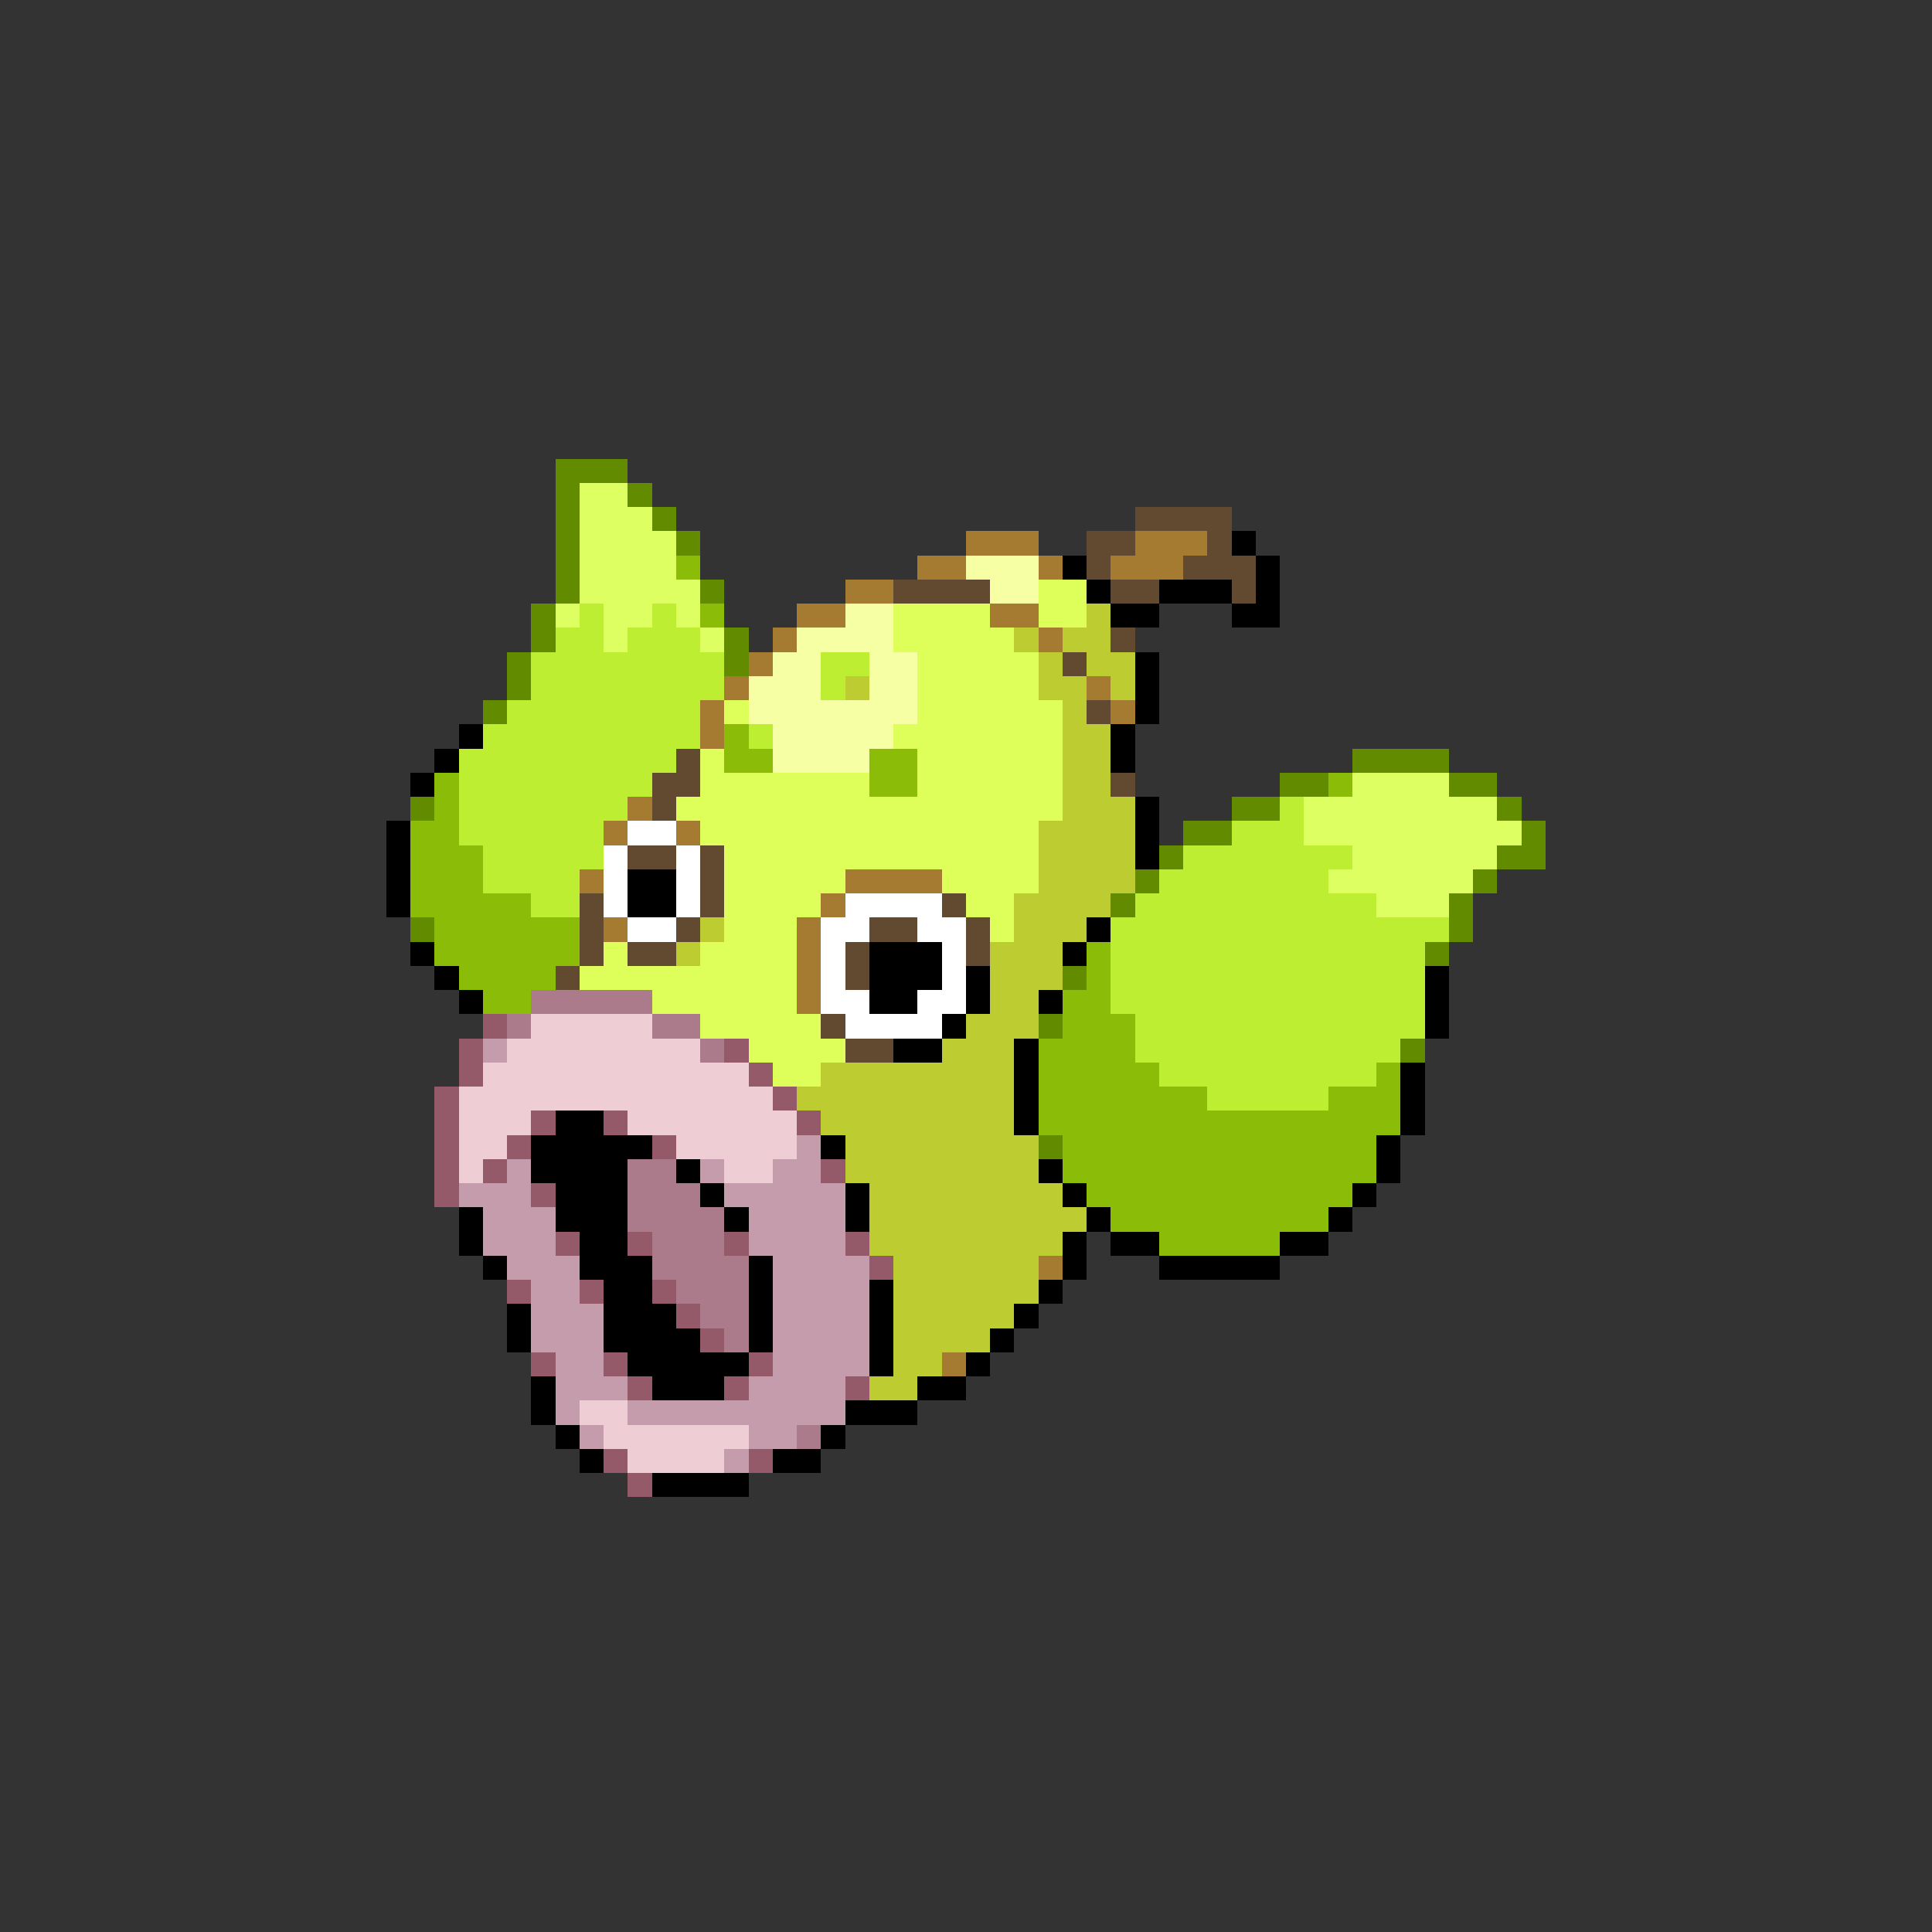 <svg xmlns="http://www.w3.org/2000/svg" viewBox="0 -0.5 80 80" shape-rendering="crispEdges">
<rect x="0" y="-0.5" width="80" height="80" fill="#333333" stroke="none"/>
<path stroke="#628b00" d="M23 19h3M23 20h1M26 20h1M23 21h1M27 21h1M23 22h1M28 22h1M23 23h1M23 24h1M29 24h1M22 25h1M22 26h1M30 26h1M21 27h1M30 27h1M21 28h1M20 29h1M56 31h4M53 32h2M60 32h2M17 33h1M51 33h2M62 33h1M49 34h2M63 34h1M48 35h1M62 35h2M47 36h1M61 36h1M46 37h1M60 37h1M17 38h1M60 38h1M59 39h1M44 40h1M43 42h1M58 43h1M43 47h1" />
<path stroke="#deff62" d="M24 20h2M24 21h3M24 22h4M24 23h4M24 24h5M23 25h1M25 25h2M28 25h1M25 26h1M29 26h1M56 32h4M54 33h8M54 34h9M56 35h6M55 36h6M57 37h3" />
<path stroke="#624a31" d="M47 21h4M45 22h2M50 22h1M45 23h1M49 23h3M37 24h4M46 24h2M51 24h1M46 26h1M44 27h1M45 29h1M28 31h1M27 32h2M46 32h1M27 33h1M26 35h2M29 35h1M29 36h1M24 37h1M29 37h1M39 37h1M24 38h1M28 38h1M36 38h2M40 38h1M24 39h1M26 39h2M35 39h1M40 39h1M23 40h1M35 40h1M34 42h1M35 43h2" />
<path stroke="#a47b31" d="M40 22h3M47 22h3M38 23h2M43 23h1M46 23h3M35 24h2M33 25h2M41 25h2M32 26h1M43 26h1M31 27h1M30 28h1M45 28h1M29 29h1M46 29h1M29 30h1M26 33h1M25 34h1M28 34h1M24 36h1M35 36h4M34 37h1M25 38h1M33 38h1M33 39h1M33 40h1M33 41h1M43 52h1M39 56h1" />
<path stroke="#000000" d="M51 22h1M44 23h1M52 23h1M45 24h1M48 24h3M52 24h1M46 25h2M51 25h2M47 27h1M47 28h1M47 29h1M19 30h1M46 30h1M18 31h1M46 31h1M17 32h1M47 33h1M16 34h1M47 34h1M16 35h1M47 35h1M16 36h1M26 36h2M16 37h1M26 37h2M45 38h1M17 39h1M36 39h3M44 39h1M18 40h1M36 40h3M40 40h1M59 40h1M19 41h1M36 41h2M40 41h1M43 41h1M59 41h1M39 42h1M59 42h1M37 43h2M42 43h1M42 44h1M58 44h1M42 45h1M58 45h1M23 46h2M42 46h1M58 46h1M22 47h5M34 47h1M57 47h1M22 48h4M28 48h1M43 48h1M57 48h1M23 49h3M29 49h1M35 49h1M44 49h1M56 49h1M19 50h1M23 50h3M30 50h1M35 50h1M45 50h1M55 50h1M19 51h1M24 51h2M44 51h1M46 51h2M53 51h2M20 52h1M24 52h3M31 52h1M44 52h1M48 52h5M25 53h2M31 53h1M36 53h1M43 53h1M21 54h1M25 54h3M31 54h1M36 54h1M42 54h1M21 55h1M25 55h4M31 55h1M36 55h1M41 55h1M26 56h5M36 56h1M40 56h1M22 57h1M27 57h3M38 57h2M22 58h1M35 58h3M23 59h1M34 59h1M24 60h1M32 60h2M27 61h4" />
<path stroke="#8bbd08" d="M28 23h1M29 25h1M30 30h1M30 31h2M36 31h2M18 32h1M36 32h2M55 32h1M18 33h1M17 34h2M17 35h3M17 36h3M17 37h5M18 38h6M18 39h6M45 39h1M19 40h4M45 40h1M20 41h2M44 41h2M44 42h3M43 43h4M43 44h5M57 44h1M43 45h7M55 45h3M43 46h15M44 47h13M44 48h13M45 49h11M46 50h9M48 51h5" />
<path stroke="#f6ffa4" d="M40 23h3M41 24h2M35 25h2M33 26h4M32 27h2M36 27h2M31 28h3M36 28h2M31 29h7M32 30h5M32 31h4" />
<path stroke="#deff5a" d="M43 24h2M37 25h4M43 25h2M37 26h5M38 27h5M38 28h5M30 29h1M38 29h6M37 30h7M29 31h1M38 31h6M29 32h7M38 32h6M28 33h16M29 34h14M30 35h13M30 36h5M39 36h4M30 37h4M40 37h2M30 38h3M41 38h1M25 39h1M29 39h4M24 40h9M27 41h6M29 42h5M31 43h4M32 44h2" />
<path stroke="#bdee31" d="M24 25h1M27 25h1M23 26h2M26 26h3M22 27h8M34 27h2M22 28h8M34 28h1M21 29h8M20 30h9M31 30h1M19 31h9M19 32h8M19 33h7M53 33h1M19 34h6M51 34h3M20 35h5M49 35h7M20 36h4M48 36h7M22 37h2M47 37h10M46 38h14M46 39h13M46 40h13M46 41h13M47 42h12M47 43h11M48 44h9M50 45h5" />
<path stroke="#bdcd31" d="M45 25h1M42 26h1M44 26h2M43 27h1M45 27h2M35 28h1M43 28h2M46 28h1M44 29h1M44 30h2M44 31h2M44 32h2M44 33h3M43 34h4M43 35h4M43 36h4M42 37h4M29 38h1M42 38h3M28 39h1M41 39h3M41 40h3M41 41h2M40 42h3M39 43h3M34 44h8M33 45h9M34 46h8M35 47h8M35 48h8M36 49h8M36 50h9M36 51h8M37 52h6M37 53h6M37 54h5M37 55h4M37 56h2M36 57h2" />
<path stroke="#ffffff" d="M26 34h2M25 35h1M28 35h1M25 36h1M28 36h1M25 37h1M28 37h1M35 37h4M26 38h2M34 38h2M38 38h2M34 39h1M39 39h1M34 40h1M39 40h1M34 41h2M38 41h2M35 42h4" />
<path stroke="#ac7b8b" d="M22 41h5M21 42h1M27 42h2M29 43h1M26 48h2M26 49h3M26 50h4M27 51h3M27 52h4M28 53h3M29 54h2M30 55h1M33 59h1" />
<path stroke="#945a6a" d="M20 42h1M19 43h1M30 43h1M19 44h1M31 44h1M18 45h1M32 45h1M18 46h1M22 46h1M25 46h1M33 46h1M18 47h1M21 47h1M27 47h1M18 48h1M20 48h1M34 48h1M18 49h1M22 49h1M23 51h1M26 51h1M30 51h1M35 51h1M36 52h1M21 53h1M24 53h1M27 53h1M28 54h1M29 55h1M22 56h1M25 56h1M31 56h1M26 57h1M30 57h1M35 57h1M25 60h1M31 60h1M26 61h1" />
<path stroke="#eecdd5" d="M22 42h5M21 43h8M20 44h11M19 45h13M19 46h3M26 46h7M19 47h2M28 47h5M19 48h1M30 48h2M24 58h2M25 59h6M26 60h4" />
<path stroke="#c59cac" d="M20 43h1M33 47h1M21 48h1M29 48h1M32 48h2M19 49h3M30 49h5M20 50h3M31 50h4M20 51h3M31 51h4M21 52h3M32 52h4M22 53h2M32 53h4M22 54h3M32 54h4M22 55h3M32 55h4M23 56h2M32 56h4M23 57h3M31 57h4M23 58h1M26 58h9M24 59h1M31 59h2M30 60h1" />
</svg>